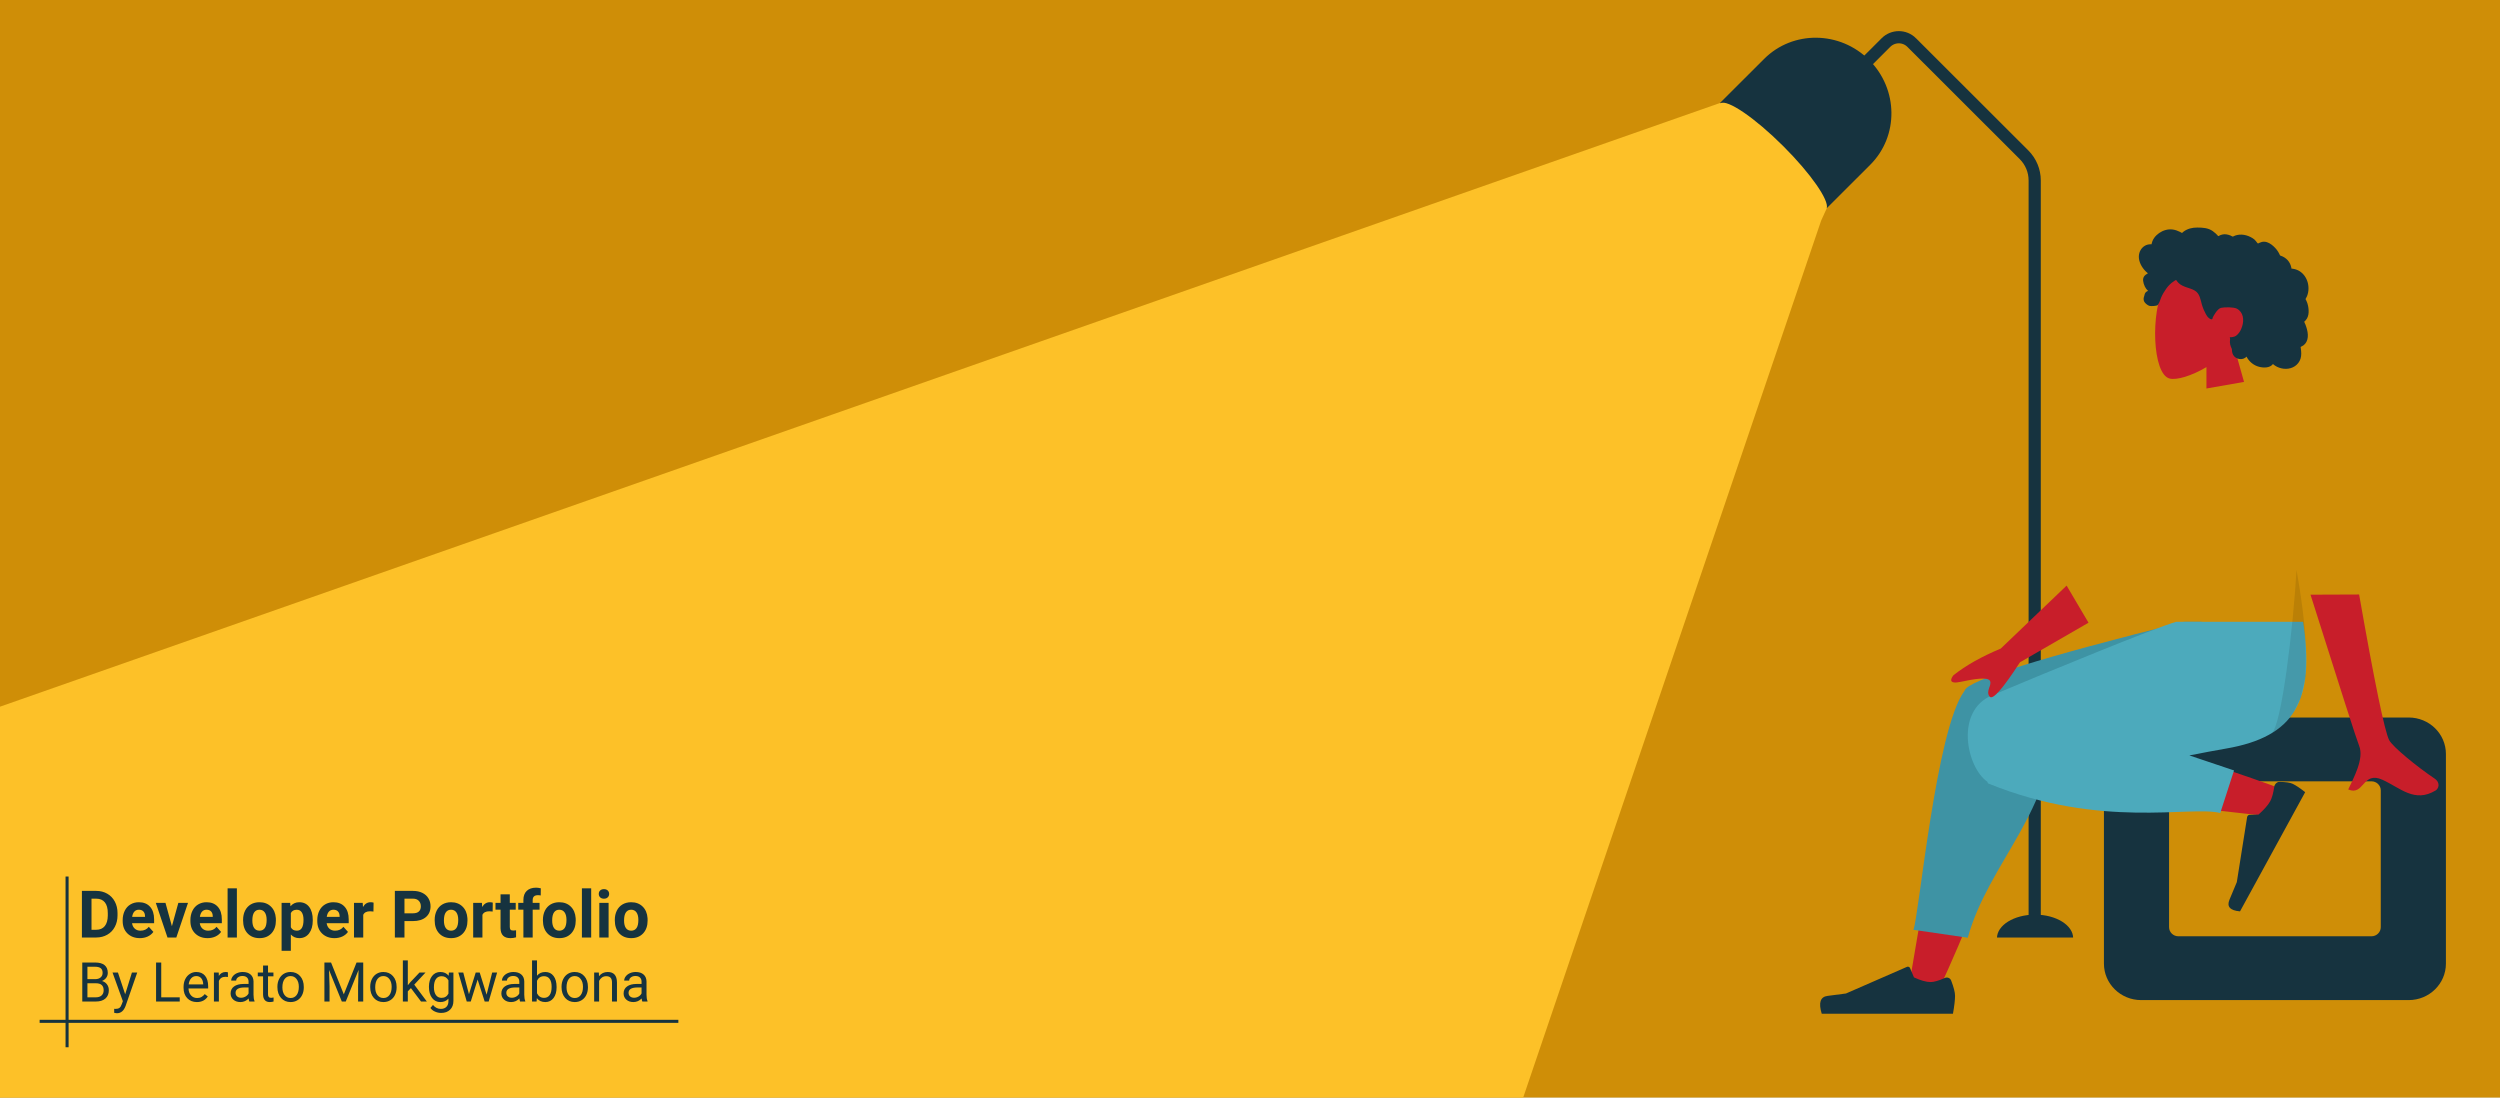 <svg width="1640" height="720" viewBox="0 0 1640 720" fill="none" xmlns="http://www.w3.org/2000/svg">
<rect x="0" y="0" width="1640" height="720" fill="#808080" stroke="none"/>
<g clip-path="url(#clip0)">
<rect width="1640" height="720" fill="white"/>
<path fill-rule="evenodd" clip-rule="evenodd" d="M301.273 1267.93C92.48 1139.66 -353.94 1215.7 -503.243 1030.47C-663.217 832 -688.127 429.662 -594.214 232.303C-426.762 -119.6 -118.503 53.117 26.686 -103.654C271.258 -367.736 215.217 -658.488 508.216 -686.443C793.7 -713.682 957.326 -463.876 1123.91 -193.45C1287.19 71.604 1793.86 -125.407 1981.05 113.139C2271.8 532.908 2076.75 656.268 1976.38 892.909C1888.8 1099.42 1647.74 1183.8 1467.12 1324.9C1291.24 1462.3 1184.73 1719.7 933.693 1707.43C681.407 1695.1 525.869 1405.91 301.273 1267.93Z" fill="#CF8E07"/>
<path d="M970.5 804.5L1194.66 144.759L1199.5 134.101L1178.51 85.012L1142.5 65L1128.5 67.5L-14 468.5V822.5L970.5 804.5Z" fill="#FDC128"/>
<g clip-path="url(#clip1)">
<path d="M1209.5 55.571L1237.19 27.909C1241.85 23.257 1249.4 23.255 1254.06 27.906C1254.06 27.907 1254.06 27.908 1254.06 27.909L1327.77 101.54C1332.25 106.007 1334.76 112.064 1334.76 118.38V606.068" stroke="#16333F" stroke-width="8"/>
<path fill-rule="evenodd" clip-rule="evenodd" d="M1226.86 108.113C1245.69 89.318 1245.37 58.527 1226.16 39.341C1206.94 20.155 1176.1 19.838 1157.28 38.633L1128.35 67.509L1128.58 67.734C1133.07 64.953 1151.2 77.273 1169.87 95.914C1187.86 113.873 1199.97 131.333 1198.34 136.593L1226.86 108.113Z" fill="#16333F"/>
<ellipse cx="1335" cy="615.5" rx="25" ry="15.5" fill="#16333F"/>
</g>
<path fill-rule="evenodd" clip-rule="evenodd" d="M1465.24 226.245C1472.28 218.159 1477.03 208.249 1476.24 197.146C1473.95 165.153 1428.49 172.191 1419.64 188.338C1410.8 204.485 1411.85 245.444 1423.28 248.33C1427.84 249.481 1437.55 246.662 1447.43 240.827L1447.43 254.855L1472.09 250.531L1465.24 226.245Z" fill="#C81E2A"/>
<path fill-rule="evenodd" clip-rule="evenodd" d="M1403.42 165.953C1404.17 163.341 1406.21 161.105 1408.96 160.442C1409.63 160.281 1410.32 160.216 1411 160.243C1411.25 160.253 1411.32 160.322 1411.43 160.154C1411.52 160.029 1411.52 159.723 1411.56 159.577C1411.67 159.12 1411.8 158.669 1411.97 158.229C1412.55 156.731 1413.51 155.405 1414.68 154.288C1416.86 152.198 1419.8 150.755 1422.86 150.494C1424.54 150.351 1426.2 150.618 1427.78 151.152C1428.6 151.428 1429.4 151.772 1430.17 152.152C1430.41 152.267 1431.16 152.828 1431.4 152.791C1431.66 152.751 1432.17 152.122 1432.38 151.964C1434.98 150.013 1438.19 149.246 1441.42 149.269C1445.07 149.295 1448.59 149.474 1451.63 151.654C1452.28 152.116 1452.89 152.621 1453.47 153.153C1453.78 153.433 1454.08 153.724 1454.36 154.026C1454.54 154.209 1454.7 154.396 1454.86 154.587C1455.14 154.913 1455.09 155.02 1455.47 154.793C1456.94 153.921 1458.64 153.513 1460.35 153.719C1461.36 153.841 1462.35 154.14 1463.29 154.533C1463.61 154.667 1464.35 155.2 1464.69 155.206C1465.03 155.211 1465.75 154.716 1466.1 154.59C1467.98 153.911 1470.01 153.743 1471.98 154.057C1474.02 154.381 1476.02 155.177 1477.75 156.278C1478.58 156.807 1479.3 157.393 1479.88 158.18C1480.13 158.52 1480.36 158.88 1480.65 159.195C1480.81 159.379 1481.14 159.568 1481.23 159.802C1481.18 159.662 1483.46 158.8 1483.68 158.745C1484.82 158.452 1485.99 158.511 1487.11 158.873C1489.23 159.554 1491.04 161.081 1492.53 162.647C1493.3 163.451 1493.97 164.339 1494.54 165.286C1494.81 165.74 1495.06 166.206 1495.29 166.683C1495.4 166.914 1495.48 167.203 1495.62 167.41C1495.81 167.678 1495.94 167.683 1496.28 167.8C1498.01 168.393 1499.58 169.398 1500.78 170.754C1501.99 172.127 1502.78 173.817 1503.11 175.597C1503.13 175.702 1503.14 176.137 1503.21 176.193C1503.29 176.272 1503.64 176.237 1503.77 176.252C1504.23 176.304 1504.68 176.382 1505.12 176.486C1505.95 176.676 1506.75 176.957 1507.5 177.324C1510.46 178.755 1512.57 181.436 1513.6 184.454C1514.68 187.621 1514.66 191.25 1513.37 194.357C1513.16 194.859 1512.91 195.347 1512.62 195.808C1512.44 196.091 1512.38 196.091 1512.5 196.388C1512.63 196.718 1512.86 197.039 1513.02 197.362C1513.52 198.415 1513.87 199.532 1514.1 200.673C1514.46 202.544 1514.64 204.511 1514.28 206.396C1514.12 207.272 1513.82 208.128 1513.38 208.908C1513.15 209.305 1512.89 209.682 1512.59 210.031C1512.43 210.212 1512.27 210.385 1512.1 210.551C1512 210.646 1511.87 210.729 1511.78 210.834C1511.58 211.092 1511.54 210.88 1511.64 211.259C1511.79 211.788 1512.12 212.31 1512.33 212.825C1512.54 213.356 1512.73 213.894 1512.91 214.437C1513.26 215.538 1513.56 216.658 1513.75 217.797C1514.11 219.984 1514.04 222.315 1512.99 224.323C1512.53 225.182 1511.89 225.935 1511.1 226.521C1510.72 226.808 1510.3 227.055 1509.86 227.258C1509.64 227.362 1509.35 227.407 1509.25 227.62C1509.14 227.848 1509.3 228.303 1509.34 228.558C1509.66 230.783 1509.83 233.119 1509.15 235.3C1508.53 237.308 1507.16 239.081 1505.38 240.255C1501.94 242.532 1497.29 242.404 1493.66 240.581C1492.72 240.105 1491.84 239.515 1491.05 238.819C1489.04 241.466 1484.91 241.382 1481.98 240.628C1478.32 239.689 1475.39 237.199 1473.7 233.928C1471.39 236.684 1466.54 235.79 1464.94 232.801C1464.55 232.069 1464.31 231.263 1464.2 230.447C1464.14 230.018 1464.18 229.585 1464.13 229.16C1464.07 228.617 1463.7 228.09 1463.49 227.566C1463.08 226.545 1462.82 225.49 1462.81 224.389C1462.8 223.814 1462.88 223.253 1462.93 222.683C1462.98 222.169 1462.84 221.691 1462.76 221.184C1463.69 221.335 1464.84 221.088 1465.72 220.821C1466.59 220.56 1467.4 219.872 1468.01 219.244C1469.43 217.784 1470.3 215.871 1470.89 213.967C1472.19 209.789 1471.66 204.775 1467.37 202.482C1465.37 201.413 1459.38 201.417 1457 201.945C1454.5 202.5 1451.66 207.911 1451.52 208.419C1451.43 208.734 1451.48 209.123 1451.18 209.333C1450.53 209.794 1449.46 208.994 1448.98 208.599C1448.16 207.917 1447.57 207.01 1447.06 206.091C1445.95 204.088 1445.05 201.94 1444.42 199.748C1443.93 198.057 1443.62 196.314 1442.98 194.667C1442.35 193.028 1441.35 191.563 1439.79 190.634C1438.1 189.624 1436.16 189.092 1434.3 188.457C1432.46 187.828 1430.65 187.059 1429.22 185.724C1428.91 185.431 1428.61 185.119 1428.35 184.773C1428.15 184.5 1427.96 183.978 1427.65 183.805C1427.18 183.536 1426.49 184.236 1426.08 184.49C1424.07 185.744 1422.39 187.492 1421.03 189.402C1419.68 191.302 1418.58 193.13 1417.68 195.251C1417.01 196.825 1416.59 198.839 1415.42 200.129C1414.9 200.705 1411 201.053 1409.74 200.55C1408.48 200.048 1407.07 198.742 1406.65 197.925C1406.21 197.087 1406.11 196.168 1406.3 195.251C1406.4 194.712 1406.63 194.208 1406.75 193.679C1406.85 193.234 1406.94 192.814 1407.16 192.406C1407.58 191.634 1408.3 191.079 1409.16 190.847C1408.26 190.035 1407.52 189.065 1407.01 187.98C1406.47 186.853 1406.02 185.482 1405.89 184.245C1405.78 183.241 1405.94 182.2 1406.51 181.336C1407.1 180.43 1408.14 179.839 1409.04 179.274C1407.66 178.217 1406.48 176.932 1405.51 175.509C1403.62 172.741 1402.46 169.253 1403.42 165.953Z" fill="#16333F"/>
<path fill-rule="evenodd" clip-rule="evenodd" d="M1580.1 470.685H1404.6C1391.11 470.685 1380.18 481.394 1380.18 494.605V632.141C1380.18 645.352 1391.11 656.061 1404.6 656.061H1580.1C1593.59 656.061 1604.52 645.352 1604.52 632.141V494.605C1604.52 481.394 1593.59 470.685 1580.1 470.685ZM1555.68 512.544C1559.05 512.544 1561.79 515.222 1561.79 518.524V608.222C1561.79 611.524 1559.05 614.202 1555.68 614.202H1429.02C1425.65 614.202 1422.91 611.524 1422.91 608.222V518.524C1422.91 515.222 1425.65 512.544 1429.02 512.544H1555.68Z" fill="#16333F"/>
<path fill-rule="evenodd" clip-rule="evenodd" d="M1271.05 651.067C1290.61 608.672 1304.75 571.757 1310.42 552.28C1320.14 518.931 1327.54 489.586 1329.4 478.627C1333.86 452.495 1295.13 450.973 1290.01 463.96C1282.26 483.618 1268.73 548.203 1252.47 645.756L1271.05 651.067ZM1497.86 518.021C1479.92 511.074 1417.1 489.335 1386.79 483.185C1378.09 481.418 1369.65 479.776 1361.71 478.292C1338.13 473.881 1325.91 515.56 1348.63 518.762C1405.19 526.738 1485.39 534.973 1492.25 535.898C1501.87 537.193 1509.14 522.387 1497.86 518.021Z" fill="#C81E2A"/>
<path fill-rule="evenodd" clip-rule="evenodd" d="M1347.24 466.823L1444.28 418.432V407.897H1432.74C1338.86 431.332 1290.88 446.35 1288.82 452.952C1288.8 453.023 1288.77 453.094 1288.76 453.165C1288.71 453.226 1288.66 453.287 1288.62 453.349C1270.01 478.414 1258.87 600.787 1255.21 609.95L1290.86 615.161C1304.5 565.62 1348.13 531.109 1346.98 471.775C1347.29 470.035 1347.37 468.384 1347.24 466.823Z" fill="#3E93A4"/>
<path fill-rule="evenodd" clip-rule="evenodd" d="M1436.22 495.562C1445.09 493.821 1453.27 492.267 1460.27 491.065C1505.46 483.3 1518.64 459.602 1510.85 407.897H1427.58C1413.98 411.725 1343.29 440.763 1306.62 456.209C1282.34 466.431 1289.99 503.282 1303.74 512.872C1303.81 513.461 1304.06 513.86 1304.5 514.039C1378.45 544.062 1436.95 528.309 1456.49 533.342L1465.53 505.411L1436.22 495.562Z" fill="#4CAABC"/>
<path fill-rule="evenodd" clip-rule="evenodd" d="M1495.22 512.923C1499.42 512.969 1502.35 513.389 1504.01 514.183C1506.04 515.147 1508.76 516.972 1512.19 519.656C1510.61 522.556 1496.36 548.624 1469.45 597.86C1462.9 597.299 1460.6 594.727 1462.56 590.142C1464.52 585.556 1466.12 581.732 1467.35 578.67L1474.1 536.069C1474.23 535.249 1474.94 534.551 1475.67 534.509C1475.69 534.508 1475.7 534.508 1475.71 534.507L1481.57 534.358C1485.32 531.034 1487.89 528.105 1489.27 525.571C1490.4 523.512 1491.28 520.348 1491.92 516.078L1491.92 516.078C1492.16 514.44 1493.55 513.029 1495.03 512.928C1495.09 512.924 1495.16 512.922 1495.22 512.923Z" fill="#16333F"/>
<path fill-rule="evenodd" clip-rule="evenodd" d="M1279.95 643.207C1281.66 647.672 1282.51 651.012 1282.51 653.229C1282.51 655.925 1282.05 659.858 1281.14 665.03C1277.95 665.03 1249.25 665.03 1195.06 665.03C1192.83 657.787 1194.12 653.876 1198.94 653.298C1203.76 652.721 1207.76 652.199 1210.95 651.734L1250.95 634.262C1251.72 633.926 1252.63 634.265 1252.97 635.019C1252.97 635.032 1252.98 635.045 1252.99 635.058L1255.56 641.169C1260.02 643.208 1263.64 644.228 1266.43 644.228C1268.7 644.228 1271.83 643.331 1275.82 641.538L1275.82 641.538C1277.35 640.85 1279.17 641.509 1279.87 643.01C1279.9 643.075 1279.93 643.14 1279.95 643.207Z" fill="#16333F"/>
<path fill-rule="evenodd" clip-rule="evenodd" d="M1355.7 384.161L1312.47 425.474C1299.89 430.73 1289.59 436.534 1281.55 442.885C1279.74 445.02 1277.78 449.111 1286.28 447.28C1294.78 445.45 1303.8 443.899 1305.4 446.607C1307 449.315 1302.29 453.465 1305.24 457.009C1307.21 459.372 1313.83 451.856 1325.1 434.462L1370.06 408.499L1355.7 384.161ZM1547.58 389.987L1515.69 390.11C1535.38 452.381 1546.01 485.421 1547.58 489.231C1551.11 497.804 1543.64 510.861 1540.44 517.877C1550.85 522.439 1549.74 505.543 1562.87 511.527C1574.86 516.989 1583.97 526.885 1597.82 518.516C1599.52 517.487 1601.39 513.613 1596.88 510.585C1585.65 503.043 1569.47 489.843 1567.28 485.498C1564.3 479.573 1557.73 447.736 1547.58 389.987Z" fill="#C81E2A"/>
<path fill-rule="evenodd" clip-rule="evenodd" d="M1506.53 373.861C1504.33 412.005 1496.69 476.622 1490.06 481.255L1495.74 477.239L1501.1 471.989L1504.57 467.356L1509.3 457.781L1512.45 443.882C1513.4 417.319 1510.85 399.008 1506.53 373.861Z" fill="black" fill-opacity="0.1"/>
<path d="M53.73 615V584.43H63.136C65.823 584.43 68.224 585.039 70.337 586.256C72.465 587.46 74.124 589.182 75.314 591.421C76.503 593.647 77.098 596.181 77.098 599.022V600.429C77.098 603.27 76.51 605.797 75.335 608.008C74.173 610.22 72.528 611.935 70.4 613.152C68.273 614.37 65.872 614.986 63.199 615H53.73ZM60.028 589.532V609.94H63.073C65.536 609.94 67.419 609.135 68.721 607.525C70.022 605.916 70.687 603.613 70.715 600.618V599.001C70.715 595.894 70.072 593.542 68.784 591.946C67.496 590.337 65.613 589.532 63.136 589.532H60.028ZM91.753 615.42C88.422 615.42 85.707 614.398 83.607 612.354C81.521 610.311 80.478 607.588 80.478 604.187V603.599C80.478 601.318 80.919 599.281 81.801 597.489C82.683 595.684 83.929 594.298 85.539 593.332C87.162 592.352 89.01 591.862 91.082 591.862C94.189 591.862 96.632 592.842 98.409 594.802C100.201 596.761 101.097 599.54 101.097 603.137V605.615H86.63C86.826 607.098 87.414 608.288 88.394 609.184C89.388 610.08 90.641 610.528 92.152 610.528C94.49 610.528 96.317 609.681 97.632 607.987L100.614 611.326C99.704 612.613 98.472 613.621 96.918 614.349C95.365 615.063 93.643 615.42 91.753 615.42ZM91.061 596.775C89.857 596.775 88.877 597.181 88.121 597.993C87.379 598.805 86.903 599.967 86.693 601.479H95.134V600.996C95.106 599.652 94.742 598.616 94.042 597.888C93.342 597.146 92.348 596.775 91.061 596.775ZM112.771 607.588L116.991 592.282H123.332L115.668 615H109.873L102.209 592.282H108.55L112.771 607.588ZM136.181 615.42C132.85 615.42 130.134 614.398 128.035 612.354C125.949 610.311 124.906 607.588 124.906 604.187V603.599C124.906 601.318 125.347 599.281 126.229 597.489C127.111 595.684 128.357 594.298 129.966 593.332C131.59 592.352 133.438 591.862 135.509 591.862C138.617 591.862 141.059 592.842 142.837 594.802C144.629 596.761 145.524 599.54 145.524 603.137V605.615H131.058C131.254 607.098 131.842 608.288 132.822 609.184C133.816 610.08 135.068 610.528 136.58 610.528C138.918 610.528 140.744 609.681 142.06 607.987L145.042 611.326C144.132 612.613 142.9 613.621 141.346 614.349C139.792 615.063 138.071 615.42 136.181 615.42ZM135.488 596.775C134.285 596.775 133.305 597.181 132.549 597.993C131.807 598.805 131.331 599.967 131.121 601.479H139.562V600.996C139.534 599.652 139.17 598.616 138.47 597.888C137.77 597.146 136.776 596.775 135.488 596.775ZM155.393 615H149.304V582.75H155.393V615ZM159.466 603.431C159.466 601.178 159.9 599.169 160.768 597.405C161.635 595.642 162.881 594.277 164.505 593.311C166.143 592.345 168.039 591.862 170.195 591.862C173.26 591.862 175.759 592.8 177.69 594.676C179.636 596.551 180.721 599.099 180.945 602.318L180.987 603.872C180.987 607.357 180.014 610.157 178.068 612.271C176.123 614.37 173.512 615.42 170.237 615.42C166.961 615.42 164.344 614.37 162.384 612.271C160.439 610.171 159.466 607.315 159.466 603.704V603.431ZM165.534 603.872C165.534 606.028 165.94 607.679 166.751 608.827C167.563 609.961 168.725 610.528 170.237 610.528C171.707 610.528 172.854 609.968 173.68 608.848C174.506 607.714 174.919 605.909 174.919 603.431C174.919 601.318 174.506 599.68 173.68 598.518C172.854 597.356 171.693 596.775 170.195 596.775C168.711 596.775 167.563 597.356 166.751 598.518C165.94 599.666 165.534 601.451 165.534 603.872ZM205.174 603.851C205.174 607.35 204.376 610.157 202.781 612.271C201.199 614.37 199.057 615.42 196.356 615.42C194.06 615.42 192.206 614.622 190.792 613.026V623.734H184.724V592.282H190.351L190.561 594.508C192.031 592.744 193.948 591.862 196.314 591.862C199.113 591.862 201.29 592.898 202.844 594.97C204.397 597.041 205.174 599.897 205.174 603.536V603.851ZM199.106 603.41C199.106 601.297 198.729 599.666 197.973 598.518C197.231 597.37 196.146 596.796 194.718 596.796C192.815 596.796 191.506 597.524 190.792 598.98V608.281C191.534 609.779 192.857 610.528 194.76 610.528C197.658 610.528 199.106 608.155 199.106 603.41ZM219.41 615.42C216.078 615.42 213.363 614.398 211.263 612.354C209.178 610.311 208.135 607.588 208.135 604.187V603.599C208.135 601.318 208.576 599.281 209.458 597.489C210.339 595.684 211.585 594.298 213.195 593.332C214.819 592.352 216.666 591.862 218.738 591.862C221.845 591.862 224.288 592.842 226.065 594.802C227.857 596.761 228.753 599.54 228.753 603.137V605.615H214.287C214.483 607.098 215.07 608.288 216.05 609.184C217.044 610.08 218.297 610.528 219.809 610.528C222.146 610.528 223.973 609.681 225.289 607.987L228.27 611.326C227.36 612.613 226.128 613.621 224.575 614.349C223.021 615.063 221.299 615.42 219.41 615.42ZM218.717 596.775C217.513 596.775 216.533 597.181 215.777 597.993C215.035 598.805 214.56 599.967 214.35 601.479H222.79V600.996C222.762 599.652 222.398 598.616 221.698 597.888C220.998 597.146 220.005 596.775 218.717 596.775ZM244.983 597.972C244.157 597.86 243.429 597.804 242.799 597.804C240.504 597.804 238.999 598.581 238.285 600.135V615H232.217V592.282H237.949L238.117 594.991C239.335 592.905 241.022 591.862 243.177 591.862C243.849 591.862 244.479 591.953 245.067 592.135L244.983 597.972ZM265.328 604.229V615H259.029V584.43H270.955C273.251 584.43 275.266 584.85 277.002 585.689C278.752 586.529 280.095 587.726 281.033 589.28C281.971 590.819 282.44 592.576 282.44 594.55C282.44 597.545 281.411 599.911 279.354 601.646C277.31 603.368 274.475 604.229 270.85 604.229H265.328ZM265.328 599.127H270.955C272.621 599.127 273.888 598.735 274.755 597.951C275.637 597.167 276.078 596.048 276.078 594.592C276.078 593.094 275.637 591.883 274.755 590.959C273.874 590.036 272.656 589.56 271.102 589.532H265.328V599.127ZM285.148 603.431C285.148 601.178 285.582 599.169 286.45 597.405C287.318 595.642 288.564 594.277 290.188 593.311C291.825 592.345 293.722 591.862 295.877 591.862C298.943 591.862 301.441 592.8 303.373 594.676C305.319 596.551 306.403 599.099 306.627 602.318L306.669 603.872C306.669 607.357 305.697 610.157 303.751 612.271C301.805 614.37 299.195 615.42 295.919 615.42C292.644 615.42 290.027 614.37 288.067 612.271C286.121 610.171 285.148 607.315 285.148 603.704V603.431ZM291.216 603.872C291.216 606.028 291.622 607.679 292.434 608.827C293.246 609.961 294.408 610.528 295.919 610.528C297.389 610.528 298.537 609.968 299.363 608.848C300.189 607.714 300.602 605.909 300.602 603.431C300.602 601.318 300.189 599.68 299.363 598.518C298.537 597.356 297.375 596.775 295.877 596.775C294.394 596.775 293.246 597.356 292.434 598.518C291.622 599.666 291.216 601.451 291.216 603.872ZM323.172 597.972C322.347 597.86 321.619 597.804 320.989 597.804C318.693 597.804 317.188 598.581 316.475 600.135V615H310.407V592.282H316.139L316.307 594.991C317.524 592.905 319.211 591.862 321.367 591.862C322.039 591.862 322.668 591.953 323.256 592.135L323.172 597.972ZM334.426 586.697V592.282H338.311V596.733H334.426V608.071C334.426 608.911 334.587 609.513 334.909 609.877C335.231 610.241 335.847 610.423 336.757 610.423C337.429 610.423 338.024 610.374 338.542 610.276V614.874C337.352 615.238 336.127 615.42 334.867 615.42C330.612 615.42 328.442 613.271 328.358 608.974V596.733H325.041V592.282H328.358V586.697H334.426ZM343.35 615V596.733H339.969V592.282H343.35V590.351C343.35 587.803 344.077 585.829 345.533 584.43C347.003 583.016 349.054 582.309 351.685 582.309C352.525 582.309 353.554 582.449 354.771 582.729L354.708 587.432C354.205 587.306 353.589 587.243 352.861 587.243C350.579 587.243 349.438 588.314 349.438 590.456V592.282H353.953V596.733H349.438V615H343.35ZM356.157 603.431C356.157 601.178 356.591 599.169 357.459 597.405C358.327 595.642 359.573 594.277 361.196 593.311C362.834 592.345 364.731 591.862 366.886 591.862C369.952 591.862 372.45 592.8 374.382 594.676C376.327 596.551 377.412 599.099 377.636 602.318L377.678 603.872C377.678 607.357 376.705 610.157 374.76 612.271C372.814 614.37 370.204 615.42 366.928 615.42C363.653 615.42 361.035 614.37 359.076 612.271C357.13 610.171 356.157 607.315 356.157 603.704V603.431ZM362.225 603.872C362.225 606.028 362.631 607.679 363.443 608.827C364.255 609.961 365.417 610.528 366.928 610.528C368.398 610.528 369.546 609.968 370.372 608.848C371.197 607.714 371.61 605.909 371.61 603.431C371.61 601.318 371.197 599.68 370.372 598.518C369.546 597.356 368.384 596.775 366.886 596.775C365.403 596.775 364.255 597.356 363.443 598.518C362.631 599.666 362.225 601.451 362.225 603.872ZM387.819 615H381.73V582.75H387.819V615ZM399.241 615H393.152V592.282H399.241V615ZM392.795 586.403C392.795 585.493 393.096 584.745 393.698 584.157C394.314 583.569 395.147 583.275 396.197 583.275C397.233 583.275 398.058 583.569 398.674 584.157C399.29 584.745 399.598 585.493 399.598 586.403C399.598 587.327 399.283 588.083 398.653 588.671C398.037 589.259 397.219 589.553 396.197 589.553C395.175 589.553 394.349 589.259 393.719 588.671C393.103 588.083 392.795 587.327 392.795 586.403ZM403.314 603.431C403.314 601.178 403.748 599.169 404.616 597.405C405.484 595.642 406.73 594.277 408.354 593.311C409.991 592.345 411.888 591.862 414.043 591.862C417.109 591.862 419.607 592.8 421.539 594.676C423.485 596.551 424.569 599.099 424.793 602.318L424.835 603.872C424.835 607.357 423.863 610.157 421.917 612.271C419.971 614.37 417.361 615.42 414.085 615.42C410.81 615.42 408.193 614.37 406.233 612.271C404.287 610.171 403.314 607.315 403.314 603.704V603.431ZM409.382 603.872C409.382 606.028 409.788 607.679 410.6 608.827C411.412 609.961 412.574 610.528 414.085 610.528C415.555 610.528 416.703 609.968 417.529 608.848C418.355 607.714 418.768 605.909 418.768 603.431C418.768 601.318 418.355 599.68 417.529 598.518C416.703 597.356 415.541 596.775 414.043 596.775C412.56 596.775 411.412 597.356 410.6 598.518C409.788 599.666 409.382 601.451 409.382 603.872ZM53.971 657V631.406H62.338C65.115 631.406 67.201 631.98 68.596 633.129C70.002 634.277 70.705 635.977 70.705 638.227C70.705 639.422 70.365 640.482 69.686 641.408C69.006 642.322 68.08 643.031 66.908 643.535C68.291 643.922 69.381 644.66 70.178 645.75C70.986 646.828 71.391 648.117 71.391 649.617C71.391 651.914 70.647 653.719 69.158 655.031C67.67 656.344 65.566 657 62.848 657H53.971ZM57.346 645.029V654.24H62.918C64.488 654.24 65.725 653.836 66.627 653.027C67.541 652.207 67.998 651.082 67.998 649.652C67.998 646.57 66.322 645.029 62.971 645.029H57.346ZM57.346 642.322H62.443C63.92 642.322 65.098 641.953 65.977 641.215C66.867 640.477 67.312 639.475 67.312 638.209C67.312 636.803 66.902 635.783 66.082 635.15C65.262 634.506 64.014 634.184 62.338 634.184H57.346V642.322ZM82.113 652.236L86.543 637.98H90.023L82.377 659.936C81.193 663.1 79.312 664.682 76.734 664.682L76.119 664.629L74.906 664.4V661.764L75.785 661.834C76.887 661.834 77.742 661.611 78.352 661.166C78.973 660.721 79.482 659.906 79.881 658.723L80.602 656.789L73.816 637.98H77.367L82.113 652.236ZM105.773 654.24H117.902V657H102.381V631.406H105.773V654.24ZM129.135 657.352C126.557 657.352 124.459 656.508 122.842 654.82C121.225 653.121 120.416 650.854 120.416 648.018V647.42C120.416 645.533 120.773 643.852 121.488 642.375C122.215 640.887 123.223 639.727 124.512 638.895C125.812 638.051 127.219 637.629 128.73 637.629C131.203 637.629 133.125 638.443 134.496 640.072C135.867 641.701 136.553 644.033 136.553 647.068V648.422H123.668C123.715 650.297 124.26 651.814 125.303 652.975C126.357 654.123 127.693 654.697 129.311 654.697C130.459 654.697 131.432 654.463 132.229 653.994C133.025 653.525 133.723 652.904 134.32 652.131L136.307 653.678C134.713 656.127 132.322 657.352 129.135 657.352ZM128.73 640.301C127.418 640.301 126.316 640.781 125.426 641.742C124.535 642.691 123.984 644.027 123.773 645.75H133.301V645.504C133.207 643.852 132.762 642.574 131.965 641.672C131.168 640.758 130.09 640.301 128.73 640.301ZM149.525 640.898C149.033 640.816 148.5 640.775 147.926 640.775C145.793 640.775 144.346 641.684 143.584 643.5V657H140.332V637.98H143.496L143.549 640.178C144.615 638.479 146.127 637.629 148.084 637.629C148.717 637.629 149.197 637.711 149.525 637.875V640.898ZM163.57 657C163.383 656.625 163.23 655.957 163.113 654.996C161.602 656.566 159.797 657.352 157.699 657.352C155.824 657.352 154.283 656.824 153.076 655.77C151.881 654.703 151.283 653.355 151.283 651.727C151.283 649.746 152.033 648.211 153.533 647.121C155.045 646.02 157.166 645.469 159.896 645.469H163.061V643.975C163.061 642.838 162.721 641.936 162.041 641.268C161.361 640.588 160.359 640.248 159.035 640.248C157.875 640.248 156.902 640.541 156.117 641.127C155.332 641.713 154.939 642.422 154.939 643.254H151.67C151.67 642.305 152.004 641.391 152.672 640.512C153.352 639.621 154.266 638.918 155.414 638.402C156.574 637.887 157.846 637.629 159.229 637.629C161.42 637.629 163.137 638.18 164.379 639.281C165.621 640.371 166.266 641.877 166.312 643.799V652.553C166.312 654.299 166.535 655.688 166.98 656.719V657H163.57ZM158.174 654.521C159.193 654.521 160.16 654.258 161.074 653.73C161.988 653.203 162.65 652.518 163.061 651.674V647.771H160.512C156.527 647.771 154.535 648.938 154.535 651.27C154.535 652.289 154.875 653.086 155.555 653.66C156.234 654.234 157.107 654.521 158.174 654.521ZM175.822 633.375V637.98H179.373V640.494H175.822V652.289C175.822 653.051 175.98 653.625 176.297 654.012C176.613 654.387 177.152 654.574 177.914 654.574C178.289 654.574 178.805 654.504 179.461 654.363V657C178.605 657.234 177.773 657.352 176.965 657.352C175.512 657.352 174.416 656.912 173.678 656.033C172.939 655.154 172.57 653.906 172.57 652.289V640.494H169.107V637.98H172.57V633.375H175.822ZM181.975 647.314C181.975 645.451 182.338 643.775 183.064 642.287C183.803 640.799 184.822 639.65 186.123 638.842C187.436 638.033 188.93 637.629 190.605 637.629C193.195 637.629 195.287 638.525 196.881 640.318C198.486 642.111 199.289 644.496 199.289 647.473V647.701C199.289 649.553 198.932 651.217 198.217 652.693C197.514 654.158 196.5 655.301 195.176 656.121C193.863 656.941 192.352 657.352 190.641 657.352C188.062 657.352 185.971 656.455 184.365 654.662C182.771 652.869 181.975 650.496 181.975 647.543V647.314ZM185.244 647.701C185.244 649.811 185.73 651.504 186.703 652.781C187.688 654.059 189 654.697 190.641 654.697C192.293 654.697 193.605 654.053 194.578 652.764C195.551 651.463 196.037 649.646 196.037 647.314C196.037 645.229 195.539 643.541 194.543 642.252C193.559 640.951 192.246 640.301 190.605 640.301C189 640.301 187.705 640.939 186.721 642.217C185.736 643.494 185.244 645.322 185.244 647.701ZM217.166 631.406L225.533 652.289L233.9 631.406H238.277V657H234.902V647.033L235.219 636.275L226.816 657H224.232L215.848 636.328L216.182 647.033V657H212.807V631.406H217.166ZM242.865 647.314C242.865 645.451 243.229 643.775 243.955 642.287C244.693 640.799 245.713 639.65 247.014 638.842C248.326 638.033 249.82 637.629 251.496 637.629C254.086 637.629 256.178 638.525 257.771 640.318C259.377 642.111 260.18 644.496 260.18 647.473V647.701C260.18 649.553 259.822 651.217 259.107 652.693C258.404 654.158 257.391 655.301 256.066 656.121C254.754 656.941 253.242 657.352 251.531 657.352C248.953 657.352 246.861 656.455 245.256 654.662C243.662 652.869 242.865 650.496 242.865 647.543V647.314ZM246.135 647.701C246.135 649.811 246.621 651.504 247.594 652.781C248.578 654.059 249.891 654.697 251.531 654.697C253.184 654.697 254.496 654.053 255.469 652.764C256.441 651.463 256.928 649.646 256.928 647.314C256.928 645.229 256.43 643.541 255.434 642.252C254.449 640.951 253.137 640.301 251.496 640.301C249.891 640.301 248.596 640.939 247.611 642.217C246.627 643.494 246.135 645.322 246.135 647.701ZM269.566 648.193L267.527 650.32V657H264.275V630H267.527V646.33L269.268 644.238L275.191 637.98H279.146L271.746 645.926L280.008 657H276.193L269.566 648.193ZM281.379 647.332C281.379 644.367 282.064 642.012 283.436 640.266C284.807 638.508 286.623 637.629 288.885 637.629C291.205 637.629 293.016 638.449 294.316 640.09L294.475 637.98H297.445V656.543C297.445 659.004 296.713 660.943 295.248 662.361C293.795 663.779 291.838 664.488 289.377 664.488C288.006 664.488 286.664 664.195 285.352 663.609C284.039 663.023 283.037 662.221 282.346 661.201L284.033 659.25C285.428 660.973 287.133 661.834 289.148 661.834C290.73 661.834 291.961 661.389 292.84 660.498C293.73 659.607 294.176 658.354 294.176 656.736V655.102C292.875 656.602 291.1 657.352 288.85 657.352C286.623 657.352 284.818 656.455 283.436 654.662C282.064 652.869 281.379 650.426 281.379 647.332ZM284.648 647.701C284.648 649.846 285.088 651.533 285.967 652.764C286.846 653.982 288.076 654.592 289.658 654.592C291.709 654.592 293.215 653.66 294.176 651.797V643.113C293.18 641.297 291.686 640.389 289.693 640.389C288.111 640.389 286.875 641.004 285.984 642.234C285.094 643.465 284.648 645.287 284.648 647.701ZM319.207 652.518L322.863 637.98H326.115L320.578 657H317.941L313.318 642.586L308.818 657H306.182L300.662 637.98H303.896L307.641 652.219L312.07 637.98H314.689L319.207 652.518ZM341.18 657C340.992 656.625 340.84 655.957 340.723 654.996C339.211 656.566 337.406 657.352 335.309 657.352C333.434 657.352 331.893 656.824 330.686 655.77C329.49 654.703 328.893 653.355 328.893 651.727C328.893 649.746 329.643 648.211 331.143 647.121C332.654 646.02 334.775 645.469 337.506 645.469H340.67V643.975C340.67 642.838 340.33 641.936 339.65 641.268C338.971 640.588 337.969 640.248 336.645 640.248C335.484 640.248 334.512 640.541 333.727 641.127C332.941 641.713 332.549 642.422 332.549 643.254H329.279C329.279 642.305 329.613 641.391 330.281 640.512C330.961 639.621 331.875 638.918 333.023 638.402C334.184 637.887 335.455 637.629 336.838 637.629C339.029 637.629 340.746 638.18 341.988 639.281C343.23 640.371 343.875 641.877 343.922 643.799V652.553C343.922 654.299 344.145 655.688 344.59 656.719V657H341.18ZM335.783 654.521C336.803 654.521 337.77 654.258 338.684 653.73C339.598 653.203 340.26 652.518 340.67 651.674V647.771H338.121C334.137 647.771 332.145 648.938 332.145 651.27C332.145 652.289 332.484 653.086 333.164 653.66C333.844 654.234 334.717 654.521 335.783 654.521ZM365.121 647.701C365.121 650.607 364.453 652.945 363.117 654.715C361.781 656.473 359.988 657.352 357.738 657.352C355.336 657.352 353.479 656.502 352.166 654.803L352.008 657H349.02V630H352.271V640.072C353.584 638.443 355.395 637.629 357.703 637.629C360.012 637.629 361.822 638.502 363.135 640.248C364.459 641.994 365.121 644.385 365.121 647.42V647.701ZM361.869 647.332C361.869 645.117 361.441 643.406 360.586 642.199C359.73 640.992 358.5 640.389 356.895 640.389C354.75 640.389 353.209 641.385 352.271 643.377V651.604C353.268 653.596 354.82 654.592 356.93 654.592C358.488 654.592 359.701 653.988 360.568 652.781C361.436 651.574 361.869 649.758 361.869 647.332ZM368.373 647.314C368.373 645.451 368.736 643.775 369.463 642.287C370.201 640.799 371.221 639.65 372.521 638.842C373.834 638.033 375.328 637.629 377.004 637.629C379.594 637.629 381.686 638.525 383.279 640.318C384.885 642.111 385.688 644.496 385.688 647.473V647.701C385.688 649.553 385.33 651.217 384.615 652.693C383.912 654.158 382.898 655.301 381.574 656.121C380.262 656.941 378.75 657.352 377.039 657.352C374.461 657.352 372.369 656.455 370.764 654.662C369.17 652.869 368.373 650.496 368.373 647.543V647.314ZM371.643 647.701C371.643 649.811 372.129 651.504 373.102 652.781C374.086 654.059 375.398 654.697 377.039 654.697C378.691 654.697 380.004 654.053 380.977 652.764C381.949 651.463 382.436 649.646 382.436 647.314C382.436 645.229 381.938 643.541 380.941 642.252C379.957 640.951 378.645 640.301 377.004 640.301C375.398 640.301 374.104 640.939 373.119 642.217C372.135 643.494 371.643 645.322 371.643 647.701ZM392.842 637.98L392.947 640.371C394.4 638.543 396.299 637.629 398.643 637.629C402.662 637.629 404.689 639.896 404.725 644.432V657H401.473V644.414C401.461 643.043 401.145 642.029 400.523 641.373C399.914 640.717 398.959 640.389 397.658 640.389C396.604 640.389 395.678 640.67 394.881 641.232C394.084 641.795 393.463 642.533 393.018 643.447V657H389.766V637.98H392.842ZM421.371 657C421.184 656.625 421.031 655.957 420.914 654.996C419.402 656.566 417.598 657.352 415.5 657.352C413.625 657.352 412.084 656.824 410.877 655.77C409.682 654.703 409.084 653.355 409.084 651.727C409.084 649.746 409.834 648.211 411.334 647.121C412.846 646.02 414.967 645.469 417.697 645.469H420.861V643.975C420.861 642.838 420.521 641.936 419.842 641.268C419.162 640.588 418.16 640.248 416.836 640.248C415.676 640.248 414.703 640.541 413.918 641.127C413.133 641.713 412.74 642.422 412.74 643.254H409.471C409.471 642.305 409.805 641.391 410.473 640.512C411.152 639.621 412.066 638.918 413.215 638.402C414.375 637.887 415.646 637.629 417.029 637.629C419.221 637.629 420.938 638.18 422.18 639.281C423.422 640.371 424.066 641.877 424.113 643.799V652.553C424.113 654.299 424.336 655.688 424.781 656.719V657H421.371ZM415.975 654.521C416.994 654.521 417.961 654.258 418.875 653.73C419.789 653.203 420.451 652.518 420.861 651.674V647.771H418.312C414.328 647.771 412.336 648.938 412.336 651.27C412.336 652.289 412.676 653.086 413.355 653.66C414.035 654.234 414.908 654.521 415.975 654.521Z" fill="#16333F"/>
<line x1="44" y1="575" x2="44" y2="687" stroke="#16333F" stroke-width="2"/>
<line x1="445" y1="670" x2="26" y2="670" stroke="#16333F" stroke-width="2"/>
</g>
<defs>
<clipPath id="clip0">
<rect width="1640" height="720" fill="white"/>
</clipPath>
<clipPath id="clip1">
<rect width="252" height="597" fill="white" transform="translate(1126 18)"/>
</clipPath>
</defs>
</svg>
